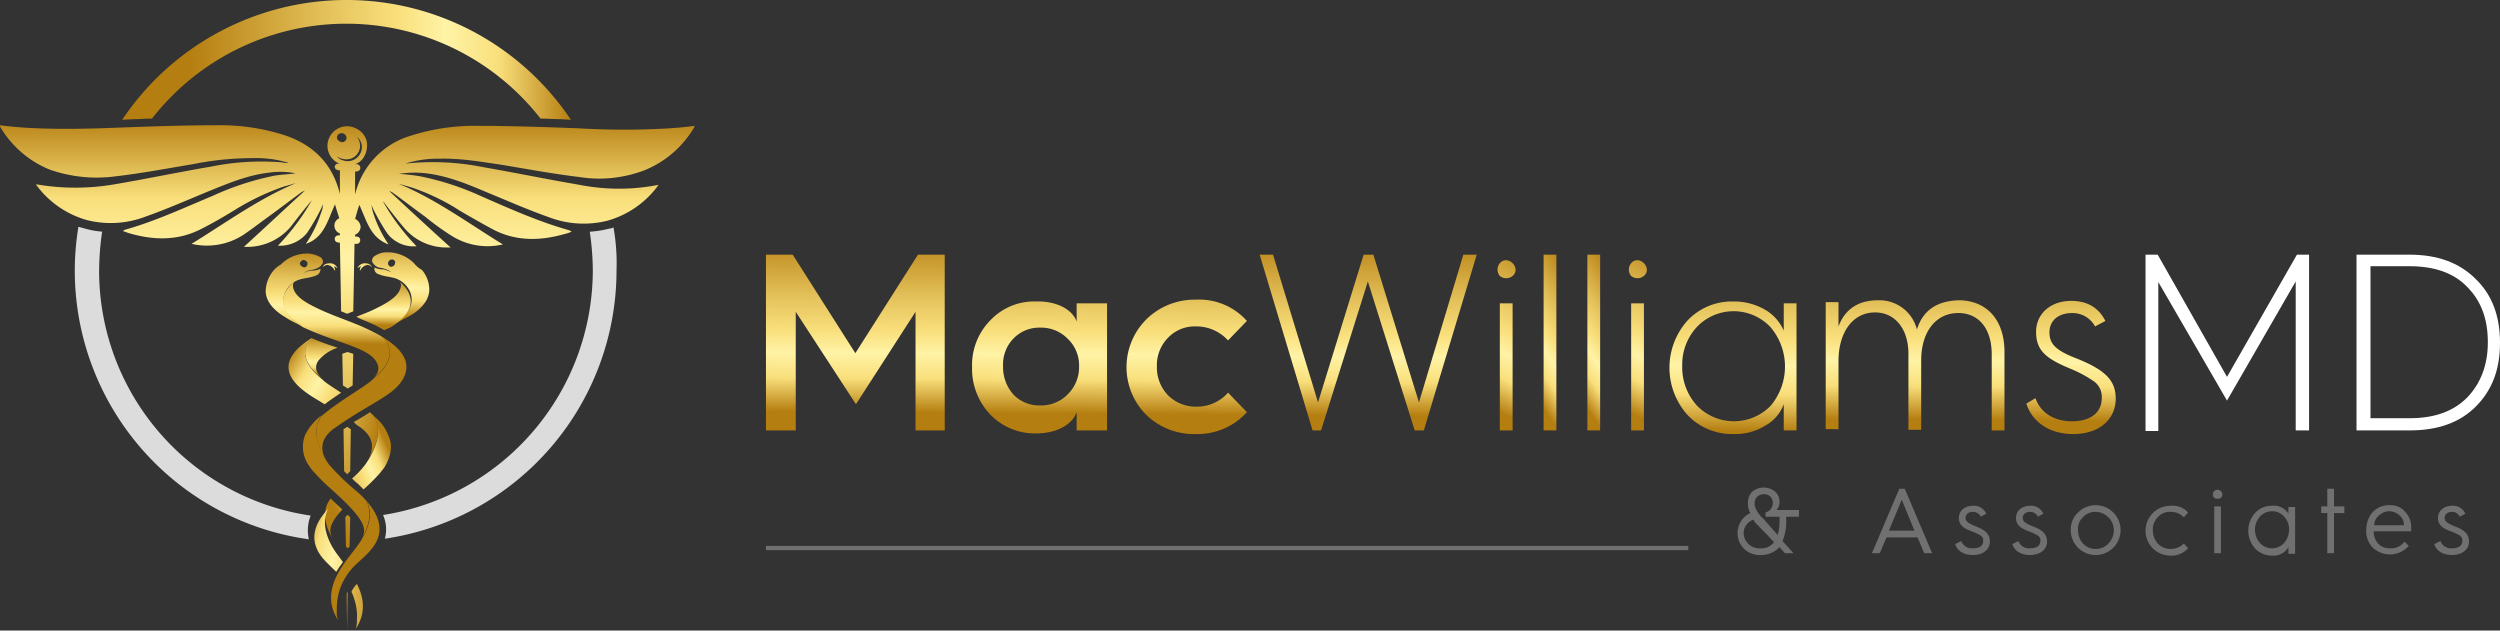 <svg xmlns="http://www.w3.org/2000/svg" xmlns:xlink="http://www.w3.org/1999/xlink" viewBox="0 0 609.941 153.828">
  <rect x="0" y="0" width="609.941" height="153.828" fill="#333333" stroke="none"/>
  <defs>
    <style>
      .cls-1 {
        fill: url(#linear-gradient);
      }

      .cls-2 {
        fill: url(#linear-gradient-2);
      }

      .cls-3 {
        fill: url(#linear-gradient-3);
      }

      .cls-4 {
        fill: url(#linear-gradient-4);
      }

      .cls-5 {
        fill: url(#linear-gradient-5);
      }

      .cls-6 {
        fill: url(#linear-gradient-6);
      }

      .cls-7 {
        fill: url(#linear-gradient-7);
      }

      .cls-8 {
        fill: url(#linear-gradient-8);
      }

      .cls-9 {
        fill: url(#linear-gradient-9);
      }

      .cls-10 {
        fill: url(#linear-gradient-10);
      }

      .cls-11 {
        fill: url(#linear-gradient-11);
      }

      .cls-12 {
        fill: #fff;
      }

      .cls-13 {
        fill: #707070;
      }

      .cls-14 {
        fill: url(#linear-gradient-12);
      }

      .cls-15 {
        fill: none;
      }

      .cls-16 {
        fill: url(#linear-gradient-13);
      }

      .cls-17 {
        fill: url(#linear-gradient-14);
      }

      .cls-18 {
        fill: url(#linear-gradient-15);
      }

      .cls-19 {
        fill: url(#linear-gradient-16);
      }

      .cls-20 {
        fill: url(#linear-gradient-17);
      }

      .cls-21 {
        fill: url(#linear-gradient-18);
      }

      .cls-22 {
        fill: url(#linear-gradient-19);
      }

      .cls-23 {
        fill: url(#linear-gradient-20);
      }

      .cls-24 {
        fill: url(#linear-gradient-21);
      }

      .cls-25 {
        fill: url(#linear-gradient-22);
      }

      .cls-26 {
        fill: url(#linear-gradient-23);
      }

      .cls-27 {
        fill: url(#linear-gradient-24);
      }

      .cls-28 {
        fill: url(#linear-gradient-25);
      }

      .cls-29 {
        fill: #dcdcdc;
      }

      .cls-30 {
        fill: url(#linear-gradient-26);
      }

      .cls-31 {
        fill: url(#linear-gradient-27);
      }

      .cls-32 {
        fill: url(#linear-gradient-28);
      }

      .cls-33 {
        fill: url(#linear-gradient-29);
      }

      .cls-34 {
        fill: url(#linear-gradient-30);
      }

      .cls-35 {
        fill: url(#linear-gradient-31);
      }

      .cls-36 {
        fill: url(#linear-gradient-32);
      }

      .cls-37 {
        fill: url(#linear-gradient-33);
      }
    </style>
    <linearGradient id="linear-gradient" x1="0.507" y1="-0.306" x2="0.498" y2="0.896" gradientUnits="objectBoundingBox">
      <stop offset="0" stop-color="#b57e10"/>
      <stop offset="0.151" stop-color="#b57e10"/>
      <stop offset="0.464" stop-color="#e5c35c"/>
      <stop offset="0.613" stop-color="#f9df7b"/>
      <stop offset="0.72" stop-color="#fff3a6"/>
      <stop offset="0.839" stop-color="#f9df7b"/>
      <stop offset="1" stop-color="#b57e10"/>
    </linearGradient>
    <linearGradient id="linear-gradient-2" x1="0.511" y1="-0.752" x2="0.5" y2="0.849" xlink:href="#linear-gradient"/>
    <linearGradient id="linear-gradient-3" x1="0.516" y1="-0.717" x2="0.503" y2="0.855" xlink:href="#linear-gradient"/>
    <linearGradient id="linear-gradient-4" x1="0.502" y1="-0.285" x2="0.495" y2="0.917" xlink:href="#linear-gradient"/>
    <linearGradient id="linear-gradient-5" x1="0.506" y1="-0.321" x2="0.421" y2="0.92" xlink:href="#linear-gradient"/>
    <linearGradient id="linear-gradient-6" x1="0.571" y1="-0.278" x2="0.452" y2="0.925" xlink:href="#linear-gradient"/>
    <linearGradient id="linear-gradient-7" x1="0.572" y1="-0.276" x2="0.453" y2="0.926" xlink:href="#linear-gradient"/>
    <linearGradient id="linear-gradient-8" x1="0.508" y1="-0.316" x2="0.424" y2="0.926" xlink:href="#linear-gradient"/>
    <linearGradient id="linear-gradient-9" x1="0.508" y1="-0.711" x2="0.496" y2="0.882" xlink:href="#linear-gradient"/>
    <linearGradient id="linear-gradient-10" x1="0.508" y1="-0.705" x2="0.5" y2="0.918" xlink:href="#linear-gradient"/>
    <linearGradient id="linear-gradient-11" x1="0.502" y1="-0.685" x2="0.485" y2="0.901" xlink:href="#linear-gradient"/>
    <linearGradient id="linear-gradient-12" x1="-0.001" y1="0.5" x2="1" y2="0.5" xlink:href="#linear-gradient"/>
    <linearGradient id="linear-gradient-13" x1="0.511" y1="-0.567" x2="0.485" y2="0.893" xlink:href="#linear-gradient"/>
    <linearGradient id="linear-gradient-14" x1="0.507" y1="-2.361" x2="0.498" y2="1.75" xlink:href="#linear-gradient"/>
    <linearGradient id="linear-gradient-15" x1="-10.118" y1="0.503" x2="-9.122" y2="0.503" xlink:href="#linear-gradient"/>
    <linearGradient id="linear-gradient-16" x1="-13.793" y1="1.242" x2="-14.546" y2="-0.059" xlink:href="#linear-gradient"/>
    <linearGradient id="linear-gradient-17" x1="-8.055" y1="0.498" x2="-7.057" y2="0.498" xlink:href="#linear-gradient"/>
    <linearGradient id="linear-gradient-18" x1="19.614" y1="-0.232" x2="19.599" y2="0.889" xlink:href="#linear-gradient"/>
    <linearGradient id="linear-gradient-19" x1="-13.171" y1="-0.583" x2="-13.197" y2="0.877" xlink:href="#linear-gradient"/>
    <linearGradient id="linear-gradient-20" x1="0.478" y1="-2.379" x2="0.469" y2="1.732" xlink:href="#linear-gradient"/>
    <linearGradient id="linear-gradient-21" x1="0.515" y1="4.213" x2="0.515" y2="-6.549" xlink:href="#linear-gradient"/>
    <linearGradient id="linear-gradient-22" x1="0.454" y1="7.527" x2="0.454" y2="-6.464" xlink:href="#linear-gradient"/>
    <linearGradient id="linear-gradient-23" x1="0.585" y1="0.9" x2="0.585" y2="-12.216" xlink:href="#linear-gradient"/>
    <linearGradient id="linear-gradient-24" x1="0.396" y1="3.338" x2="0.396" y2="-11.924" xlink:href="#linear-gradient"/>
    <linearGradient id="linear-gradient-25" x1="0.5" y1="2.66" x2="0.5" y2="-0.048" xlink:href="#linear-gradient"/>
    <linearGradient id="linear-gradient-26" x1="0.504" y1="-0.233" x2="0.484" y2="0.905" xlink:href="#linear-gradient"/>
    <linearGradient id="linear-gradient-27" x1="0.519" y1="-0.245" x2="0.505" y2="0.897" xlink:href="#linear-gradient"/>
    <linearGradient id="linear-gradient-28" x1="1.313" y1="0.802" x2="-2.951" y2="-0.856" xlink:href="#linear-gradient"/>
    <linearGradient id="linear-gradient-29" x1="2.065" y1="1.55" x2="0.115" y2="0.229" xlink:href="#linear-gradient"/>
    <linearGradient id="linear-gradient-30" x1="0.161" y1="0.613" x2="3.449" y2="-1.49" xlink:href="#linear-gradient"/>
    <linearGradient id="linear-gradient-31" x1="-0.698" y1="1.428" x2="0.761" y2="0.29" xlink:href="#linear-gradient"/>
    <linearGradient id="linear-gradient-32" x1="3.535" y1="1.818" x2="-0.28" y2="0.092" xlink:href="#linear-gradient"/>
    <linearGradient id="linear-gradient-33" x1="3.778" y1="1.338" x2="-5.72" y2="-1.089" xlink:href="#linear-gradient"/>
  </defs>
  <g id="Group_90" data-name="Group 90" transform="translate(351.465 -221)">
    <g id="Group_79" data-name="Group 79" transform="translate(-164.589 283.133)">
      <g id="Group_77" data-name="Group 77">
        <g id="Group_76" data-name="Group 76">
          <path id="Path_100" data-name="Path 100" class="cls-1" d="M29.4,193.77V150.9h6.527l15.279,24.031L66.485,150.9h6.527v42.87h-7.12V164.844L51.354,187.392,36.669,164.844V193.77Z" transform="translate(-29.4 -150.9)"/>
          <path id="Path_101" data-name="Path 101" class="cls-2" d="M88.814,163.5v-4.45h7.417v31H88.814V185.6c-1.038,2.967-4.747,5.192-9.939,5.192a15.121,15.121,0,0,1-11.125-4.6,16.13,16.13,0,0,1-4.45-11.571A15.541,15.541,0,0,1,67.75,163.2a14.665,14.665,0,0,1,11.125-4.6C83.919,158.454,87.776,160.531,88.814,163.5Zm-2.225,17.8a9.275,9.275,0,0,0,2.818-6.824,8.959,8.959,0,0,0-2.818-6.824,9.057,9.057,0,0,0-6.675-2.67,8.723,8.723,0,0,0-6.527,2.67,9.061,9.061,0,0,0-2.522,6.824,9.93,9.93,0,0,0,2.522,6.824,8.723,8.723,0,0,0,6.527,2.67A9.057,9.057,0,0,0,86.589,181.3Z" transform="translate(-13.013 -147.18)"/>
          <path id="Path_102" data-name="Path 102" class="cls-3" d="M118.071,163.495l-4.6,4.747a10.435,10.435,0,0,0-7.862-3.412,8.959,8.959,0,0,0-6.824,2.818,9.508,9.508,0,0,0-2.67,6.972,9.748,9.748,0,0,0,2.67,6.972,9.523,9.523,0,0,0,6.824,2.818A10.145,10.145,0,0,0,113.473,181l4.6,4.747a16.16,16.16,0,0,1-12.461,5.34,16.682,16.682,0,0,1-12.016-4.6,16.475,16.475,0,0,1,0-23.438,16.8,16.8,0,0,1,12.016-4.747A15.555,15.555,0,0,1,118.071,163.495Z" transform="translate(-0.734 -147.326)"/>
          <path id="Path_103" data-name="Path 103" class="cls-4" d="M123.506,193.77,110.6,150.9h3.263l10.977,36.047L135.966,150.9h2.373l11.125,36.047L160.294,150.9h3.264l-12.906,42.87h-2.225L137,157.427,125.582,193.77Z" transform="translate(9.852 -150.9)"/>
          <path id="Path_104" data-name="Path 104" class="cls-5" d="M150.281,155.652a2.457,2.457,0,0,1,0-3.115c1.928-2.225,5.34,1.187,3.115,3.115A2.459,2.459,0,0,1,150.281,155.652Zm0,37.678v-31H153.4v31Z" transform="translate(28.765 -150.46)"/>
          <path id="Path_105" data-name="Path 105" class="cls-6" d="M157.3,193.77V150.9h3.115v42.87Z" transform="translate(32.427 -150.9)"/>
          <path id="Path_106" data-name="Path 106" class="cls-7" d="M164.5,193.77V150.9h3.115v42.87Z" transform="translate(35.907 -150.9)"/>
          <path id="Path_107" data-name="Path 107" class="cls-8" d="M171.881,155.652a2.457,2.457,0,0,1,0-3.115c1.928-2.225,5.34,1.187,3.115,3.115A2.459,2.459,0,0,1,171.881,155.652Zm0,37.678v-31H175v31Z" transform="translate(39.206 -150.46)"/>
          <path id="Path_108" data-name="Path 108" class="cls-9" d="M205.888,159.045H209v31h-3.115v-6.379a9.856,9.856,0,0,1-4.45,5.192,13.867,13.867,0,0,1-7.862,2.077,14.89,14.89,0,0,1-11.125-4.6,17.267,17.267,0,0,1,0-23.141,14.89,14.89,0,0,1,11.125-4.6,15.151,15.151,0,0,1,7.862,2.077,10.931,10.931,0,0,1,4.45,5.044Zm-3.263,25.069a14.837,14.837,0,0,0,0-19.284,12.369,12.369,0,0,0-17.949,0,13.475,13.475,0,0,0-3.56,9.494,13.84,13.84,0,0,0,3.56,9.642,12.537,12.537,0,0,0,17.949.148Z" transform="translate(42.433 -147.178)"/>
          <path id="Path_109" data-name="Path 109" class="cls-10" d="M247.312,171.009v19.136H244.2V171.6c0-6.23-3.115-10.087-8.159-10.087-5.489,0-9.049,4.6-9.049,11.571V190h-3.115V171.454c0-6.082-3.263-10.087-8.159-10.087-5.34,0-8.9,4.747-8.9,11.867v16.614H203.7v-31h3.115v5.934c1.632-4.3,4.9-6.379,9.642-6.379a9.423,9.423,0,0,1,9.494,7.12q2.225-7.12,10.68-7.12C243.307,158.7,247.312,163.444,247.312,171.009Z" transform="translate(54.856 -147.275)"/>
          <path id="Path_110" data-name="Path 110" class="cls-11" d="M238.925,182.234c1.187,3.412,4.3,5.637,8.9,5.637,5.044,0,7.269-2.522,7.269-5.637a4.687,4.687,0,0,0-1.78-4.005,30.316,30.316,0,0,0-6.082-3.263c-5.637-2.373-8.159-4.3-8.159-8.9,0-4.45,3.56-7.565,8.6-7.565,3.857,0,6.675,1.632,8.307,4.9l-2.522,1.335a6.2,6.2,0,0,0-5.637-3.263c-3.263,0-5.488,1.78-5.488,4.747,0,3.115,2.077,4.6,7.12,6.527,6.379,2.67,9.049,5.044,9.049,9.642,0,4.747-3.708,8.6-10.384,8.6-5.637,0-9.939-2.818-11.422-7.417Z" transform="translate(70.808 -147.226)"/>
          <path id="Path_111" data-name="Path 111" class="cls-12" d="M256.3,193.77V150.9h2.967l16.911,29.816L293.237,150.9H296.2v42.87H292.94V157.427L276.178,186.5l-16.762-28.926v36.343H256.3Z" transform="translate(80.283 -150.9)"/>
          <path id="Path_112" data-name="Path 112" class="cls-12" d="M291,193.77V150.9h12.906c6.824,0,12.164,1.928,16.169,5.934,4.005,3.857,5.934,9.049,5.934,15.576s-1.928,11.57-5.934,15.576q-5.785,5.785-16.021,5.785Zm3.263-2.967h9.642c6.082,0,10.68-1.632,14.092-5.044,3.263-3.412,5.044-7.862,5.044-13.5s-1.632-10.087-5.044-13.5c-3.263-3.412-8.01-5.044-14.092-5.044h-9.494V190.8Z" transform="translate(97.057 -150.9)"/>
        </g>
      </g>
      <g id="Group_78" data-name="Group 78" transform="translate(237.047 56.814)">
        <path id="Path_113" data-name="Path 113" class="cls-13" d="M192.315,195.43a4.7,4.7,0,0,1-.593-2.373,3.916,3.916,0,0,1,1.038-2.818,4.344,4.344,0,0,1,5.637,0,3.253,3.253,0,0,1,1.038,2.522,2.82,2.82,0,0,1-.742,1.928h5.489v1.632h-3.115v.89a12.291,12.291,0,0,1-.89,5.044l2.67,2.967h-2.077l-1.335-1.483a6.166,6.166,0,0,1-4.45,1.928,5.5,5.5,0,0,1-4.154-1.483,5.392,5.392,0,0,1,1.483-8.752Zm2.522,8.6a3.828,3.828,0,0,0,3.263-1.483l-1.928-2.077-1.335-1.335c-.3-.3-.445-.593-.742-.742a8.154,8.154,0,0,1-1.038-1.335,3.459,3.459,0,0,0-2.373,3.412A3.86,3.86,0,0,0,194.837,204.034Zm4.153-3.263a11.576,11.576,0,0,0,.445-3.56v-.89h-3.412v-1.038a2.4,2.4,0,0,0,1.78-2.373,2.068,2.068,0,0,0-2.225-2.077,2.178,2.178,0,0,0-2.225,2.225,4.332,4.332,0,0,0,.3,1.335,7.572,7.572,0,0,0,1.78,2.373Z" transform="translate(-189.2 -189.2)"/>
        <path id="Path_114" data-name="Path 114" class="cls-13" d="M211.3,205.124l6.675-15.724h1.335l6.675,15.724h-1.928l-1.632-3.857H214.86l-1.632,3.857Zm4.154-5.489h6.23l-3.115-7.565Z" transform="translate(-178.517 -189.103)"/>
        <path id="Path_115" data-name="Path 115" class="cls-13" d="M226.483,200.8a2.714,2.714,0,0,0,2.818,1.78c1.928,0,2.522-.89,2.522-1.78a1.446,1.446,0,0,0-.593-1.335,16.691,16.691,0,0,0-2.225-1.038c-2.077-.742-3.115-1.632-3.115-3.263,0-1.78,1.483-2.967,3.412-2.967a3.289,3.289,0,0,1,3.263,1.928l-1.335.742a2.138,2.138,0,0,0-1.928-1.187c-1.038,0-1.78.593-1.78,1.483s.742,1.335,2.522,2.077c2.373.89,3.412,1.928,3.412,3.708s-1.483,3.263-4.154,3.263c-2.225,0-3.857-1.038-4.3-2.67Z" transform="translate(-171.894 -187.75)"/>
        <path id="Path_116" data-name="Path 116" class="cls-13" d="M235.883,200.8a2.714,2.714,0,0,0,2.818,1.78c1.928,0,2.522-.89,2.522-1.78a1.446,1.446,0,0,0-.593-1.335,16.7,16.7,0,0,0-2.225-1.038c-2.077-.742-3.115-1.632-3.115-3.263,0-1.78,1.483-2.967,3.412-2.967a3.289,3.289,0,0,1,3.263,1.928l-1.335.742a2.138,2.138,0,0,0-1.928-1.187c-1.038,0-1.78.593-1.78,1.483s.742,1.335,2.522,2.077c2.373.89,3.412,1.928,3.412,3.708s-1.483,3.263-4.154,3.263c-2.225,0-3.857-1.038-4.3-2.67Z" transform="translate(-167.35 -187.75)"/>
        <path id="Path_117" data-name="Path 117" class="cls-13" d="M244,198.182a5.706,5.706,0,0,1,1.78-4.3,6.088,6.088,0,0,1,8.6,0,6.088,6.088,0,0,1,0,8.6,6.082,6.082,0,0,1-10.384-4.3Zm1.78,0a4.887,4.887,0,0,0,1.187,3.263,4.269,4.269,0,0,0,3.115,1.335,4.04,4.04,0,0,0,3.115-1.335,4.525,4.525,0,0,0-3.115-7.714,4.04,4.04,0,0,0-3.115,1.335A3.738,3.738,0,0,0,245.78,198.182Z" transform="translate(-162.71 -187.798)"/>
        <path id="Path_118" data-name="Path 118" class="cls-13" d="M266.684,193.839l-1.038,1.187a4.361,4.361,0,0,0-3.263-1.335,3.832,3.832,0,0,0-3.115,1.335,4.127,4.127,0,0,0-1.187,3.115,4.887,4.887,0,0,0,1.187,3.263,4.27,4.27,0,0,0,3.115,1.335,4.362,4.362,0,0,0,3.263-1.335l1.038,1.187a5.487,5.487,0,0,1-4.3,1.78,6.082,6.082,0,1,1,0-12.164A5.11,5.11,0,0,1,266.684,193.839Z" transform="translate(-156.764 -187.757)"/>
        <path id="Path_119" data-name="Path 119" class="cls-13" d="M267.709,191.541a1.154,1.154,0,1,1,1.632,0A1.607,1.607,0,0,1,267.709,191.541Zm0,13.5V193.617h1.632v11.422Z" transform="translate(-151.41 -189.019)"/>
        <path id="Path_120" data-name="Path 120" class="cls-13" d="M282.99,194.134V192.5h1.632v11.422H282.99v-1.632a4.179,4.179,0,0,1-4.005,2.077,5.613,5.613,0,0,1-4.154-1.78,6.486,6.486,0,0,1,0-8.6,5.387,5.387,0,0,1,4.154-1.78A4.135,4.135,0,0,1,282.99,194.134Zm-1.038,7.12a4.887,4.887,0,0,0,1.187-3.263,4.25,4.25,0,0,0-1.187-3.115,3.735,3.735,0,0,0-2.967-1.335,3.953,3.953,0,0,0-2.967,1.335,4.787,4.787,0,0,0-1.187,3.115,4.887,4.887,0,0,0,1.187,3.263,3.964,3.964,0,0,0,5.934,0Z" transform="translate(-148.595 -187.755)"/>
        <path id="Path_121" data-name="Path 121" class="cls-13" d="M286.683,205.124v-9.79H285.2V193.7h1.483v-4.3h1.632v4.3h2.522v1.632h-2.522v9.79Z" transform="translate(-142.794 -189.103)"/>
        <path id="Path_122" data-name="Path 122" class="cls-13" d="M292.6,198.182a6.566,6.566,0,0,1,1.632-4.45,5.582,5.582,0,0,1,4.154-1.632,4.605,4.605,0,0,1,3.708,1.632,5.37,5.37,0,0,1,1.483,4.005v.742h-9.2c.148,2.522,1.632,4.154,4.005,4.154a4.1,4.1,0,0,0,3.56-1.632l1.038,1.038a6.117,6.117,0,0,1-8.752.445,5.7,5.7,0,0,1-1.632-4.3ZM301.8,197a2.952,2.952,0,0,0-1.038-2.373,3.82,3.82,0,0,0-2.373-1.038,3.575,3.575,0,0,0-2.67,1.038A3.1,3.1,0,0,0,294.528,197Z" transform="translate(-139.217 -187.798)"/>
        <path id="Path_123" data-name="Path 123" class="cls-13" d="M305.283,200.8a2.714,2.714,0,0,0,2.818,1.78c1.928,0,2.522-.89,2.522-1.78a1.446,1.446,0,0,0-.593-1.335,16.692,16.692,0,0,0-2.225-1.038c-2.077-.742-3.115-1.632-3.115-3.263,0-1.78,1.483-2.967,3.412-2.967a3.289,3.289,0,0,1,3.263,1.928l-1.335.742a2.138,2.138,0,0,0-1.928-1.187c-1.038,0-1.78.593-1.78,1.483s.742,1.335,2.522,2.077c2.373.89,3.412,1.928,3.412,3.708s-1.483,3.263-4.154,3.263c-2.225,0-3.857-1.038-4.3-2.67Z" transform="translate(-133.803 -187.75)"/>
      </g>
      <rect id="Rectangle_81" data-name="Rectangle 81" class="cls-13" width="225.031" height="1.038" transform="translate(0 71.055)"/>
    </g>
    <g id="Group_89" data-name="Group 89" transform="translate(-351.465 221)">
      <path id="Path_124" data-name="Path 124" class="cls-14" d="M137.818,58.875c1.483,0,2.967-.148,4.45-.148a60.1,60.1,0,0,1,94.789,0c1.632,0,3.412.148,5.043.148l2.373.148a65.876,65.876,0,0,0-109.475,0Z" transform="translate(-105.184 -29.8)"/>
      <path id="Path_125" data-name="Path 125" class="cls-15" d="M178.29,71.6c-.445,0-.89.148-.89.445s.445.445.89.445.89-.148.89-.445C179.18,71.9,178.735,71.6,178.29,71.6Z" transform="translate(-84.688 -9.594)"/>
      <path id="Path_126" data-name="Path 126" class="cls-16" d="M186.345,73.97a9.159,9.159,0,0,0-6.23-2.67h-.593a5,5,0,0,0-2.522.742,1.41,1.41,0,0,0-.89,1.483,2.639,2.639,0,0,0,1.038,1.187c.593.445,1.187.3,1.928.593a5.013,5.013,0,0,1,1.78.89,8.577,8.577,0,0,0-2.077-.742,4.738,4.738,0,0,1-2.077-.445,1.366,1.366,0,0,0,1.038,1.632c1.335.593,2.818.593,4.154,1.038a6.12,6.12,0,0,1,3.263,2.818,4.829,4.829,0,0,1,.593,2.077c.148,2.373-1.632,4.3-3.56,5.637l-1.335.89c1.483-.742,2.967-1.483,4.6-2.373,2.225-1.335,4.45-3.412,4.6-6.082a7.486,7.486,0,0,0-1.78-5.044A6.656,6.656,0,0,1,186.345,73.97Zm-5.192.742a.662.662,0,0,1-.742,0,.145.145,0,0,1-.148-.148c-.445-.3-.3-1.038.148-1.335a.981.981,0,0,1,.89-.148l.445.445C181.746,74.118,181.6,74.563,181.153,74.712Z" transform="translate(-85.325 -9.739)"/>
      <path id="Path_127" data-name="Path 127" class="cls-17" d="M175.48,73.1a1.928,1.928,0,0,0-1.78,1.187c.3-.148.593-.445.89-.445a1.6,1.6,0,0,0-.3,1.187,2.357,2.357,0,0,1,1.632-1.483c.445-.148.89.148,1.335.445A1.937,1.937,0,0,0,175.48,73.1Z" transform="translate(-86.476 -8.869)"/>
      <g id="Group_82" data-name="Group 82" transform="translate(64.808 61.858)">
        <g id="Group_80" data-name="Group 80" transform="translate(4.245 6.824)">
          <path id="Path_128" data-name="Path 128" class="cls-18" d="M180.126,118.868a23.335,23.335,0,0,0-2.818-2.67,57.445,57.445,0,0,1-6.082-5.934s-5.637-7.12-1.928-12.164a13.719,13.719,0,0,0-4.005,4.747,7.97,7.97,0,0,0,1.038,7.714,8.152,8.152,0,0,0,1.038,1.335,47.3,47.3,0,0,0,3.857,3.857c8.159,7.269,9.2,9.642,8.01,12.164C181.757,123.466,181.016,120.5,180.126,118.868Z" transform="translate(-159.879 -65.465)"/>
          <path id="Path_129" data-name="Path 129" class="cls-19" d="M177.877,112.1c1.038,1.632,1.78,4.6-.89,9.2a9.977,9.977,0,0,1-1.038,1.632c-2.373,3.56-9.939,10.532-4.9,18.394a5.407,5.407,0,0,1-.3-2.225,16.6,16.6,0,0,1,.742-5.34,15.708,15.708,0,0,1,4.3-6.379c1.78-1.632,3.709-3.263,4.747-5.489C182.179,118.33,180.4,114.918,177.877,112.1Z" transform="translate(-157.63 -58.698)"/>
          <path id="Path_130" data-name="Path 130" class="cls-20" d="M182.749,85.1c1.187.89,5.044,4.747-2.077,10.532a12.971,12.971,0,0,1-1.483,1.187c-3.412,2.373-6.972,4.45-10.235,7.12-.3.148-.445.445-.742.593-3.708,5.044,1.928,12.164,1.928,12.164-1.632-2.077-2.522-4.747-.89-7.12a8.492,8.492,0,0,1,2.373-2.225c3.115-2.225,6.379-4.154,9.642-6.082,2.373-1.483,5.34-3.115,6.824-5.785C190.611,90.885,186.754,87.473,182.749,85.1Z" transform="translate(-158.793 -71.749)"/>
          <path id="Path_131" data-name="Path 131" class="cls-21" d="M185.406,89.451a46.873,46.873,0,0,0-4.747-2.373c-3.412-1.483-7.12-2.67-10.532-4.3-2.077-1.038-5.785-2.67-6.23-5.34a1.763,1.763,0,0,1,.3-1.335c-1.038.89-6.675,5.637,2.077,11.125,8.159,3.857,15.872,4.9,17.949,8.455,1.038,1.78.3,3.115-1.038,4.3C190.45,94.2,186.593,90.341,185.406,89.451Z" transform="translate(-161.451 -76.1)"/>
        </g>
        <g id="Group_81" data-name="Group 81">
          <path id="Path_132" data-name="Path 132" class="cls-15" d="M166.4,71.6c.445,0,.89.148.89.445s-.445.445-.89.445-.89-.148-.89-.445C165.361,71.9,165.806,71.6,166.4,71.6Z" transform="translate(-155.258 -71.452)"/>
          <path id="Path_133" data-name="Path 133" class="cls-22" d="M160.385,75.8a8.056,8.056,0,0,0-1.78,5.044c.148,2.67,2.373,4.747,4.6,6.082a26.976,26.976,0,0,0,4.6,2.373l-1.335-.89c-1.78-1.335-3.708-3.263-3.56-5.637A4.829,4.829,0,0,1,163.5,80.7a5.568,5.568,0,0,1,3.263-2.818c1.335-.445,2.818-.445,4.154-1.038a1.6,1.6,0,0,0,1.038-1.632,4.738,4.738,0,0,1-2.077.445,3.544,3.544,0,0,0-2.077.742,3.384,3.384,0,0,1,1.78-.89,4.834,4.834,0,0,0,1.928-.593,2.639,2.639,0,0,0,1.038-1.187,1.315,1.315,0,0,0-.89-1.483,7.113,7.113,0,0,0-2.522-.742h-.593a8.882,8.882,0,0,0-6.23,2.67A6.656,6.656,0,0,0,160.385,75.8Zm6.675-2.225.445-.445a.981.981,0,0,1,.89.148.836.836,0,0,1,.148,1.335l-.148.148a.662.662,0,0,1-.742,0C167.061,74.467,166.764,74.022,167.061,73.577Z" transform="translate(-158.589 -71.5)"/>
        </g>
        <path id="Path_134" data-name="Path 134" class="cls-23" d="M169.78,73.1a1.928,1.928,0,0,1,1.78,1.187c-.3-.148-.593-.445-.89-.445a1.6,1.6,0,0,1,.3,1.187,2.357,2.357,0,0,0-1.632-1.483c-.445-.148-.89.148-1.335.445C168.3,73.248,169.038,73.1,169.78,73.1Z" transform="translate(-154.04 -70.727)"/>
      </g>
      <g id="Group_83" data-name="Group 83" transform="translate(0 30.558)">
        <path id="Path_135" data-name="Path 135" class="cls-24" d="M171.4,100.593l.148,10.235.742.742.742-.742.148-10.235c-.3-.148-.593-.445-.89-.593C171.993,100.148,171.7,100.445,171.4,100.593Z" transform="translate(-87.588 -26.423)"/>
        <path id="Path_136" data-name="Path 136" class="cls-25" d="M171.2,88.145l.148,7.714c.3.148.445.3.742.445.148.148.3.148.445.3.148-.148.3-.148.445-.3.3-.148.445-.3.742-.445l.148-7.714-1.335-.445A6.9,6.9,0,0,0,171.2,88.145Z" transform="translate(-87.685 -32.369)"/>
        <path id="Path_137" data-name="Path 137" class="cls-26" d="M172.048,127.1h0c0,.148-.148.445-.148.593l.148,8.9.148-8.9a1.121,1.121,0,0,0-.148-.593Z" transform="translate(-87.346 -13.323)"/>
        <path id="Path_138" data-name="Path 138" class="cls-27" d="M171.7,115.093l.148,7.12.445.445.445-.445.148-7.12c-.148-.148-.3-.445-.593-.593A1.158,1.158,0,0,0,171.7,115.093Z" transform="translate(-87.443 -19.414)"/>
        <path id="Path_139" data-name="Path 139" class="cls-28" d="M278.37,51.142a188.07,188.07,0,0,1-22.4,0c-8.01-.3-16.169-.593-24.179-.593a51.171,51.171,0,0,0-17.059,2.522,19.652,19.652,0,0,0-13.2,14.241V61.674a1.23,1.23,0,0,0,1.187-.445.928.928,0,0,0-.742-1.335h-.445a3.837,3.837,0,0,0,2.077-1.632,5.473,5.473,0,0,0,.742-4.005,4.651,4.651,0,0,0-2.67-3.115,4.738,4.738,0,0,0-2.818-.445,4.864,4.864,0,0,0-3.263,2.077,4.677,4.677,0,0,0-.742,3.412,4.775,4.775,0,0,0,1.78,2.967,2.982,2.982,0,0,0,1.187.593h0a1.881,1.881,0,0,0-.89.148.784.784,0,0,0-.148,1.187,1.412,1.412,0,0,0,1.038.3v5.785c-1.632-6.824-5.934-11.719-13.2-14.241A51.171,51.171,0,0,0,167.561,50.4c-8.01,0-16.169.3-24.179.593-7.417.3-14.982.445-22.4,0-2.077-.148-4.005-.3-6.082-.593v.3a24.827,24.827,0,0,0,12.164,10.532,34.723,34.723,0,0,0,16.021,1.632c6.379-.742,12.609-1.928,18.839-2.967a74.747,74.747,0,0,1,15.131-1.483,26.189,26.189,0,0,1,8.307,1.187,6.084,6.084,0,0,1-1.632-.148,62.169,62.169,0,0,0-17.356,1.038c-7.862,1.335-15.576,2.967-23.438,4.3a56.125,56.125,0,0,1-19.284,0c.148.148.148.3.3.445a23.14,23.14,0,0,0,12.164,8.307,23.81,23.81,0,0,0,14.389-.89c5.044-1.78,10.087-4.005,15.131-6.082,4.747-1.928,9.642-4.005,14.834-4.6a19.449,19.449,0,0,1,6.527.148c-1.928.3-3.56.3-5.192.593a68.1,68.1,0,0,0-14.982,4.9c-7.12,2.967-14.092,6.23-21.509,8.307-.148,0-.148.148-.445.3.593.148,1.187.445,1.78.593,5.785,1.632,11.422,1.78,16.911-.89,2.967-1.483,5.785-3.115,8.455-4.747a59.767,59.767,0,0,1,12.016-5.785l3.115-.89c-9.2,3.857-17.059,9.642-25.514,14.834a16.431,16.431,0,0,0,12.461-2.077c2.225-1.483,4.3-3.115,6.379-4.6,2.67-1.928,5.34-4.005,8.01-5.934.148-.148.445-.148.89-.445-5.044,4.6-9.939,9.2-14.982,13.8h.89a13.907,13.907,0,0,0,10.532-4.9c1.483-1.928,2.967-3.857,4.6-5.785.148-.3.445-.445.593-.742a54.355,54.355,0,0,1-8.307,11.125,8.477,8.477,0,0,0,7.12-3.115,50.007,50.007,0,0,0,2.818-4.747,14.967,14.967,0,0,0,1.038-2.225,4.738,4.738,0,0,1-.445,2.077,29.854,29.854,0,0,1-3.708,7.565c4.45-1.483,5.34-5.785,7.12-9.642.3,1.187.742,2.373,1.038,3.412a1.909,1.909,0,0,0-1.187,1.928,2.078,2.078,0,0,0,1.335,1.78v.445a1.882,1.882,0,0,0-.89.148.939.939,0,0,0-.148,1.335c.148.148.3.148.593.3h.445l.3,16.762c.445.148,1.038.445,1.483.593.445-.148,1.038-.445,1.483-.593l.3-16.466h.593a.771.771,0,0,0,.593-.3.953.953,0,0,0-.148-1.335,1.881,1.881,0,0,0-.89-.148V77.1a2.112,2.112,0,0,0,1.335-1.928,2.286,2.286,0,0,0-1.335-1.928c.3-1.038.593-2.225,1.038-3.412,1.78,3.857,2.67,8.01,7.12,9.642a29.854,29.854,0,0,1-3.708-7.565,10.392,10.392,0,0,1-.445-2.077,14.97,14.97,0,0,0,1.038,2.225,50,50,0,0,0,2.818,4.747,8.093,8.093,0,0,0,7.12,3.115,54.356,54.356,0,0,1-8.307-11.125c.148.3.445.445.593.742,1.483,1.928,2.967,3.857,4.6,5.785a13.458,13.458,0,0,0,10.532,4.9h.89c-5.044-4.6-9.939-9.049-14.982-13.8a4.937,4.937,0,0,1,.89.445c2.67,1.928,5.34,4.005,8.01,5.934a63.018,63.018,0,0,0,6.379,4.6,16.431,16.431,0,0,0,12.461,2.077c-8.455-5.192-16.466-11.125-25.514-14.834l3.115.89a52.735,52.735,0,0,1,12.016,5.785c2.818,1.632,5.637,3.263,8.455,4.747,5.489,2.67,11.125,2.522,16.911.89a8.363,8.363,0,0,0,1.78-.593c-.148-.148-.3-.148-.445-.3-7.417-2.077-14.389-5.192-21.509-8.307a68.1,68.1,0,0,0-14.982-4.9,50.226,50.226,0,0,0-5.192-.593,24.19,24.19,0,0,1,6.527-.148c5.192.593,9.939,2.522,14.834,4.6,5.044,2.077,10.087,4.3,15.131,6.082a23.81,23.81,0,0,0,14.389.89,23.14,23.14,0,0,0,12.164-8.307c0-.148.148-.148.3-.445a49.627,49.627,0,0,1-19.284,0c-7.862-1.335-15.724-2.967-23.438-4.3A62.169,62.169,0,0,0,215.474,59.6c-.445,0-1.038.148-1.632.148a26.189,26.189,0,0,1,8.307-1.187c5.044-.148,10.087.742,15.131,1.483,6.23,1.038,12.609,2.225,18.839,2.967a31.033,31.033,0,0,0,16.021-1.632A24.827,24.827,0,0,0,284.3,50.845v-.3C282.376,50.845,280.3,50.993,278.37,51.142Zm-80.7,1.335a1.213,1.213,0,0,1,1.78,1.038,1.075,1.075,0,0,1-1.78.742A.99.99,0,0,1,197.674,52.477ZM198.712,59a2.82,2.82,0,0,1-1.632-1.038,3.922,3.922,0,0,0,3.412.593,3.4,3.4,0,0,0,2.225-2.67,3.534,3.534,0,0,0-.742-2.67,3.257,3.257,0,0,1,.593,4.45A3.444,3.444,0,0,1,198.712,59Z" transform="translate(-114.9 -50.4)"/>
      </g>
      <g id="Group_84" data-name="Group 84" transform="translate(18.246 55.331)">
        <path id="Path_140" data-name="Path 140" class="cls-29" d="M234.121,67.2a2.75,2.75,0,0,1-1.038.3,24.746,24.746,0,0,1-4.6.742h-.148a66.483,66.483,0,0,1,.742,9.494A60.486,60.486,0,0,1,177.9,137.365a8.679,8.679,0,0,1,.445,5.785,66.17,66.17,0,0,0,56.517-65.418A49.663,49.663,0,0,0,234.121,67.2Z" transform="translate(-102.692 -67.052)"/>
        <path id="Path_141" data-name="Path 141" class="cls-29" d="M184.756,137.561a60.4,60.4,0,0,1-51.622-59.633,68.577,68.577,0,0,1,.742-9.642,20.37,20.37,0,0,1-4.154-.742c-.593-.148-1.038-.3-1.632-.445a65.315,65.315,0,0,0-.89,10.829,66.2,66.2,0,0,0,57.111,65.418A9.705,9.705,0,0,1,184.756,137.561Z" transform="translate(-127.2 -67.1)"/>
      </g>
      <g id="Group_85" data-name="Group 85" transform="translate(74.446 68.681)">
        <path id="Path_142" data-name="Path 142" class="cls-30" d="M166.59,85.4c-1.335,1.483-3.56,4.9,2.67,9.939-1.187-1.187-2.077-2.522-1.038-4.3a9.945,9.945,0,0,1,4.747-3.263c-.148,0-.148-.148-.3-.148A61.405,61.405,0,0,1,166.59,85.4Z" transform="translate(-165.086 -71.604)"/>
        <path id="Path_143" data-name="Path 143" class="cls-31" d="M175.428,85.594a37.953,37.953,0,0,1,4.9,2.373c.593-.3,1.038-.445,1.632-.742,8.752-5.489,3.115-10.235,2.077-11.125a1.288,1.288,0,0,1,.3,1.335c-.445,2.522-4.154,4.3-6.23,5.34-1.483.742-3.115,1.335-4.6,1.928A20.647,20.647,0,0,0,175.428,85.594Z" transform="translate(-161.018 -76.1)"/>
      </g>
      <g id="Group_86" data-name="Group 86" transform="translate(70.396 82.625)">
        <path id="Path_144" data-name="Path 144" class="cls-32" d="M174.287,101.012a8.492,8.492,0,0,1,2.373,2.225c1.632,2.373.742,5.044-.89,7.12,0,0,5.637-7.12,1.928-12.164-.3-.148-.445-.445-.742-.593h0l-.148.148c-1.187.742-2.373,1.483-3.708,2.225A4,4,0,0,0,174.287,101.012Z" transform="translate(-157.163 -79.651)"/>
        <path id="Path_145" data-name="Path 145" class="cls-33" d="M169.987,100.779c.445.3.742.445,1.187.742,1.335-1.038,2.67-1.928,4.005-2.818-1.038-.742-2.077-1.335-3.115-2.077a10.392,10.392,0,0,1-1.483-1.187c-6.23-5.044-4.005-8.6-2.67-9.939h-.148c-3.708,2.373-6.972,5.637-4.6,9.642C164.646,97.516,167.465,99.3,169.987,100.779Z" transform="translate(-162.356 -85.5)"/>
      </g>
      <g id="Group_87" data-name="Group 87" transform="translate(79.306 101.316)">
        <path id="Path_146" data-name="Path 146" class="cls-34" d="M172.572,114.47c-.742-.742-1.78-1.632-2.818-2.67a2.047,2.047,0,0,0-.445.593c-1.038,1.632-1.78,4.6.89,9.2C169.16,119.662,169.457,117.882,172.572,114.47Z" transform="translate(-168.362 -91.477)"/>
        <path id="Path_147" data-name="Path 147" class="cls-35" d="M177.844,98.1c3.708,5.044-1.928,12.164-1.928,12.164a21.453,21.453,0,0,1-3.115,3.263l.445.445,1.187,1.038,1.187,1.187.148-.148a47.313,47.313,0,0,0,3.857-3.857c.3-.445.742-.89,1.038-1.335,1.483-2.373,2.225-5.192,1.038-7.714A11,11,0,0,0,177.844,98.1Z" transform="translate(-166.217 -98.1)"/>
      </g>
      <g id="Group_88" data-name="Group 88" transform="translate(76.682 124.084)">
        <path id="Path_148" data-name="Path 148" class="cls-36" d="M171.943,127.527c.593-.89,1.038-1.632,1.632-2.373-.593-.89-1.187-1.632-1.632-2.225s-.742-1.187-1.038-1.632c-2.522-4.6-1.78-7.565-.89-9.2-2.522,2.67-4.45,6.082-2.818,9.79C168.235,124.264,170.163,125.747,171.943,127.527Z" transform="translate(-166.594 -112.1)"/>
        <path id="Path_149" data-name="Path 149" class="cls-37" d="M172.7,126.428a6.2,6.2,0,0,1,.593,1.483,12.974,12.974,0,0,1,.742,5.34,5.766,5.766,0,0,1-.3,2.225c2.67-4.005,1.928-7.862.3-10.977A6.344,6.344,0,0,0,172.7,126.428Z" transform="translate(-163.642 -106.106)"/>
      </g>
    </g>
  </g>
</svg>

